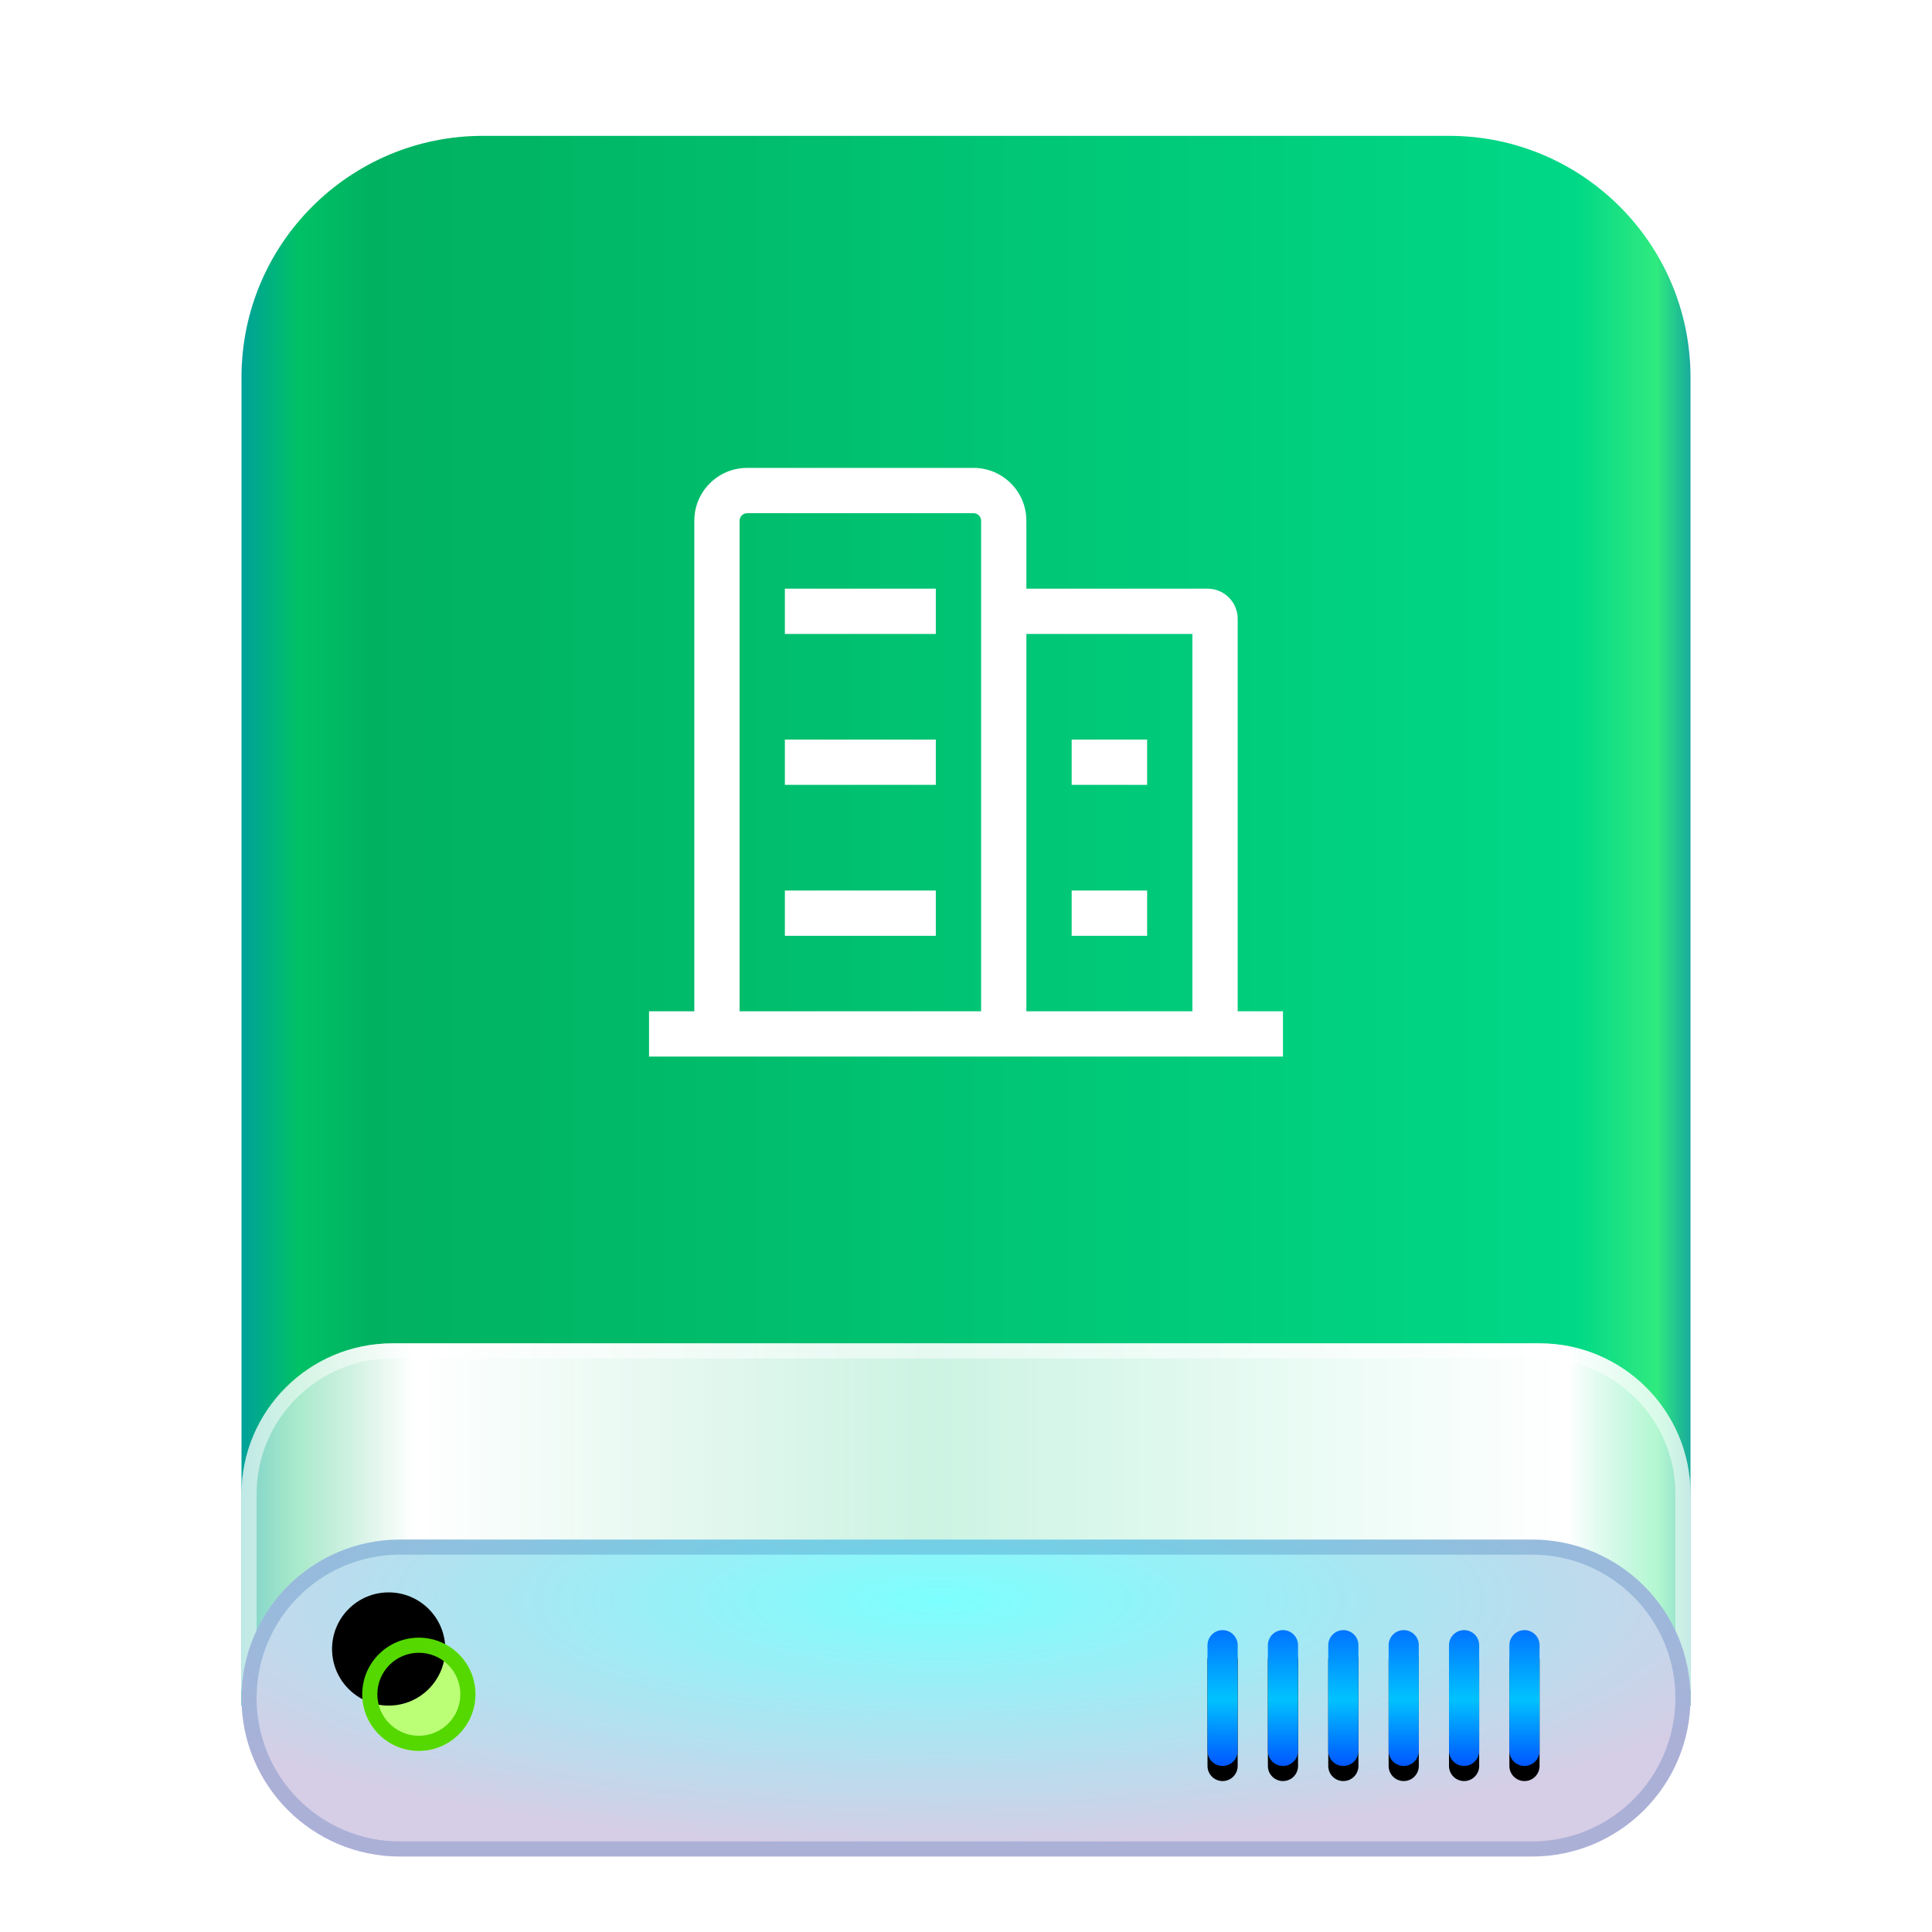 <?xml version="1.0" encoding="UTF-8"?>
<svg width="128px" height="128px" viewBox="0 0 128 128" version="1.1" xmlns="http://www.w3.org/2000/svg" xmlns:xlink="http://www.w3.org/1999/xlink">
    <title>devices/128/udrive-harddisk-enterprise</title>
    <defs>
        <filter x="-10.4%" y="-7.0%" width="120.8%" height="117.5%" filterUnits="objectBoundingBox" id="filter-1">
            <feOffset dx="0" dy="2" in="SourceAlpha" result="shadowOffsetOuter1"></feOffset>
            <feGaussianBlur stdDeviation="3" in="shadowOffsetOuter1" result="shadowBlurOuter1"></feGaussianBlur>
            <feColorMatrix values="0 0 0 0 0   0 0 0 0 0   0 0 0 0 0  0 0 0 0.2 0" type="matrix" in="shadowBlurOuter1" result="shadowMatrixOuter1"></feColorMatrix>
            <feMerge>
                <feMergeNode in="shadowMatrixOuter1"></feMergeNode>
                <feMergeNode in="SourceGraphic"></feMergeNode>
            </feMerge>
        </filter>
        <linearGradient x1="102.549%" y1="57.682%" x2="-2.652%" y2="57.682%" id="linearGradient-2">
            <stop stop-color="#0067BC" offset="0%"></stop>
            <stop stop-color="#30EA7F" offset="4.571%"></stop>
            <stop stop-color="#00D887" offset="9.931%"></stop>
            <stop stop-color="#00B160" offset="88.945%"></stop>
            <stop stop-color="#00C165" offset="93.793%"></stop>
            <stop stop-color="#008CBD" offset="100%"></stop>
        </linearGradient>
        <linearGradient x1="100%" y1="56.43%" x2="0%" y2="56.43%" id="linearGradient-3">
            <stop stop-color="#FFFFFF" stop-opacity="0.5" offset="0%"></stop>
            <stop stop-color="#FFFFFF" offset="8.389%"></stop>
            <stop stop-color="#FFFFFF" stop-opacity="0.8" offset="52.356%"></stop>
            <stop stop-color="#FFFFFF" offset="88.168%"></stop>
            <stop stop-color="#FFFFFF" stop-opacity="0.5" offset="100%"></stop>
        </linearGradient>
        <radialGradient cx="48.239%" cy="19.103%" fx="48.239%" fy="19.103%" r="78.654%" gradientTransform="translate(0.482, 0.191), scale(0.219, 1), rotate(90), scale(1, 3.581), translate(-0.482, -0.191)" id="radialGradient-4">
            <stop stop-color="#7CFFFE" offset="0%"></stop>
            <stop stop-color="#D6CDE6" offset="100%"></stop>
        </radialGradient>
        <linearGradient x1="50%" y1="0%" x2="50%" y2="100%" id="linearGradient-5">
            <stop stop-color="#0174FF" offset="0%"></stop>
            <stop stop-color="#01C2FF" offset="50.85%"></stop>
            <stop stop-color="#0056FF" offset="100%"></stop>
        </linearGradient>
        <path d="M65,99 C65.552,99 66,99.448 66,100 L66,107 C66,107.552 65.552,108 65,108 C64.448,108 64,107.552 64,107 L64,100 C64,99.448 64.448,99 65,99 Z M69,99 C69.552,99 70,99.448 70,100 L70,107 C70,107.552 69.552,108 69,108 C68.448,108 68,107.552 68,107 L68,100 C68,99.448 68.448,99 69,99 Z M73,99 C73.552,99 74,99.448 74,100 L74,107 C74,107.552 73.552,108 73,108 C72.448,108 72,107.552 72,107 L72,100 C72,99.448 72.448,99 73,99 Z M77,99 C77.552,99 78,99.448 78,100 L78,107 C78,107.552 77.552,108 77,108 C76.448,108 76,107.552 76,107 L76,100 C76,99.448 76.448,99 77,99 Z M81,99 C81.552,99 82,99.448 82,100 L82,107 C82,107.552 81.552,108 81,108 C80.448,108 80,107.552 80,107 L80,100 C80,99.448 80.448,99 81,99 Z M85,99 C85.552,99 86,99.448 86,100 L86,107 C86,107.552 85.552,108 85,108 C84.448,108 84,107.552 84,107 L84,100 C84,99.448 84.448,99 85,99 Z" id="path-6"></path>
        <filter x="-2.3%" y="-5.6%" width="104.5%" height="122.2%" filterUnits="objectBoundingBox" id="filter-7">
            <feOffset dx="0" dy="1" in="SourceAlpha" result="shadowOffsetOuter1"></feOffset>
            <feColorMatrix values="0 0 0 0 1   0 0 0 0 1   0 0 0 0 1  0 0 0 0.3 0" type="matrix" in="shadowOffsetOuter1"></feColorMatrix>
        </filter>
        <path d="M11.75,107 C13.821,107 15.5,105.321 15.5,103.25 C15.5,101.179 13.821,99.5 11.75,99.5 C9.679,99.5 8,101.179 8,103.25 C8,105.321 9.679,107 11.75,107 Z" id="path-8"></path>
        <filter x="-20.0%" y="-20.0%" width="140.0%" height="140.0%" filterUnits="objectBoundingBox" id="filter-9">
            <feOffset dx="-2" dy="-3" in="SourceAlpha" result="shadowOffsetInner1"></feOffset>
            <feComposite in="shadowOffsetInner1" in2="SourceAlpha" operator="arithmetic" k2="-1" k3="1" result="shadowInnerInner1"></feComposite>
            <feColorMatrix values="0 0 0 0 0.192   0 0 0 0 0.912   0 0 0 0 0.104  0 0 0 0.5 0" type="matrix" in="shadowInnerInner1"></feColorMatrix>
        </filter>
    </defs>
    <g id="devices/128/udrive-harddisk-enterprise" stroke="none" stroke-width="1" fill="none" fill-rule="evenodd">
        <g id="编组-2" filter="url(#filter-1)" transform="translate(16, 7)">
            <path d="M16,0 L80,0 C88.837,-1.623249e-15 96,7.163 96,16 L96,104 L96,104 L0,104 L0,16 C-1.082166e-15,7.163 7.163,1.623249e-15 16,0 Z" id="Rectangle-1" fill="url(#linearGradient-2)"></path>
            <path d="M10,80 L86,80 C91.523,80 96,84.477 96,90 L96,103 L96,103 L4.54747351e-13,103 L4.54747351e-13,90 C4.54070997e-13,84.477 4.477,80 10,80 Z" id="Rectangle-3" fill="url(#linearGradient-3)"></path>
            <path d="M86,80 C91.523,80 96,84.477 96,90 L96,103 L4.54747351e-13,103 L4.54747351e-13,90 C4.54747351e-13,84.477 4.477,80 10,80 L86,80 Z M10,81 C5.029,81 1,85.029 1,90 L1,102 L95,102 L95,90 C95,85.118 91.113,81.144 86.265,81.004 L86,81 L10,81 Z" id="Rectangle-3" fill-opacity="0.5" fill="#FFFFFF" fill-rule="nonzero"></path>
            <path d="M10.5,93 L85.5,93 C91.299,93 96,97.701 96,103.5 C96,109.299 91.299,114 85.5,114 L10.5,114 C4.701,114 7.10171439e-16,109.299 0,103.5 C-7.10171439e-16,97.701 4.701,93 10.5,93 Z" id="Rectangle-1" fill="url(#radialGradient-4)"></path>
            <path d="M85.5,93 C91.299,93 96,97.701 96,103.5 C96,109.299 91.299,114 85.5,114 L10.5,114 C4.701,114 0,109.299 0,103.5 C0,97.701 4.701,93 10.5,93 L85.5,93 Z M85.5,94 L10.5,94 C5.253,94 1,98.253 1,103.5 C1,108.747 5.253,113 10.5,113 L85.5,113 C90.747,113 95,108.747 95,103.5 C95,98.253 90.747,94 85.5,94 Z" id="Rectangle-1" fill-opacity="0.2" fill="#003D9C" fill-rule="nonzero"></path>
            <g id="Combined-Shape">
                <use fill="black" fill-opacity="1" filter="url(#filter-7)" xlink:href="#path-6"></use>
                <use fill="url(#linearGradient-5)" fill-rule="evenodd" xlink:href="#path-6"></use>
            </g>
            <g id="Oval">
                <use fill="#BAFF76" fill-rule="evenodd" xlink:href="#path-8"></use>
                <use fill="black" fill-opacity="1" filter="url(#filter-9)" xlink:href="#path-8"></use>
            </g>
            <path d="M11.75,99.5 C13.821,99.5 15.5,101.179 15.5,103.25 C15.5,105.321 13.821,107 11.75,107 C9.679,107 8,105.321 8,103.25 C8,101.179 9.679,99.5 11.75,99.5 Z M11.75,100.5 C10.231,100.5 9,101.731 9,103.25 C9,104.769 10.231,106 11.75,106 C13.269,106 14.5,104.769 14.5,103.25 C14.5,101.731 13.269,100.5 11.75,100.5 Z" id="Oval" fill="#54D800" fill-rule="nonzero"></path>
        </g>
        <path d="M64.5,31 C66.433,31 68,32.567 68,34.5 L68,39 L80,39 C81.105,39 82,39.895 82,41 L82,67 L85,67 L85,70 L43,70 L43,67 L46,67 L46,34.5 C46,32.567 47.567,31 49.5,31 L64.5,31 Z M64.5,34 L49.5,34 C49.224,34 49,34.224 49,34.5 L49,67 L65,67 L65,34.5 C65,34.255 64.823,34.05 64.59,34.008 L64.5,34 Z M79,42 L68,42 L68,67 L79,67 L79,42 Z M76,59 L76,62 L71,62 L71,59 L76,59 Z M62,59 L62,62 L52,62 L52,59 L62,59 Z M62,49 L62,52 L52,52 L52,49 L62,49 Z M76,49 L76,52 L71,52 L71,49 L76,49 Z M62,39 L62,42 L52,42 L52,39 L62,39 Z" id="形状结合" fill="#FFFFFF" fill-rule="nonzero"></path>
    </g>
</svg>